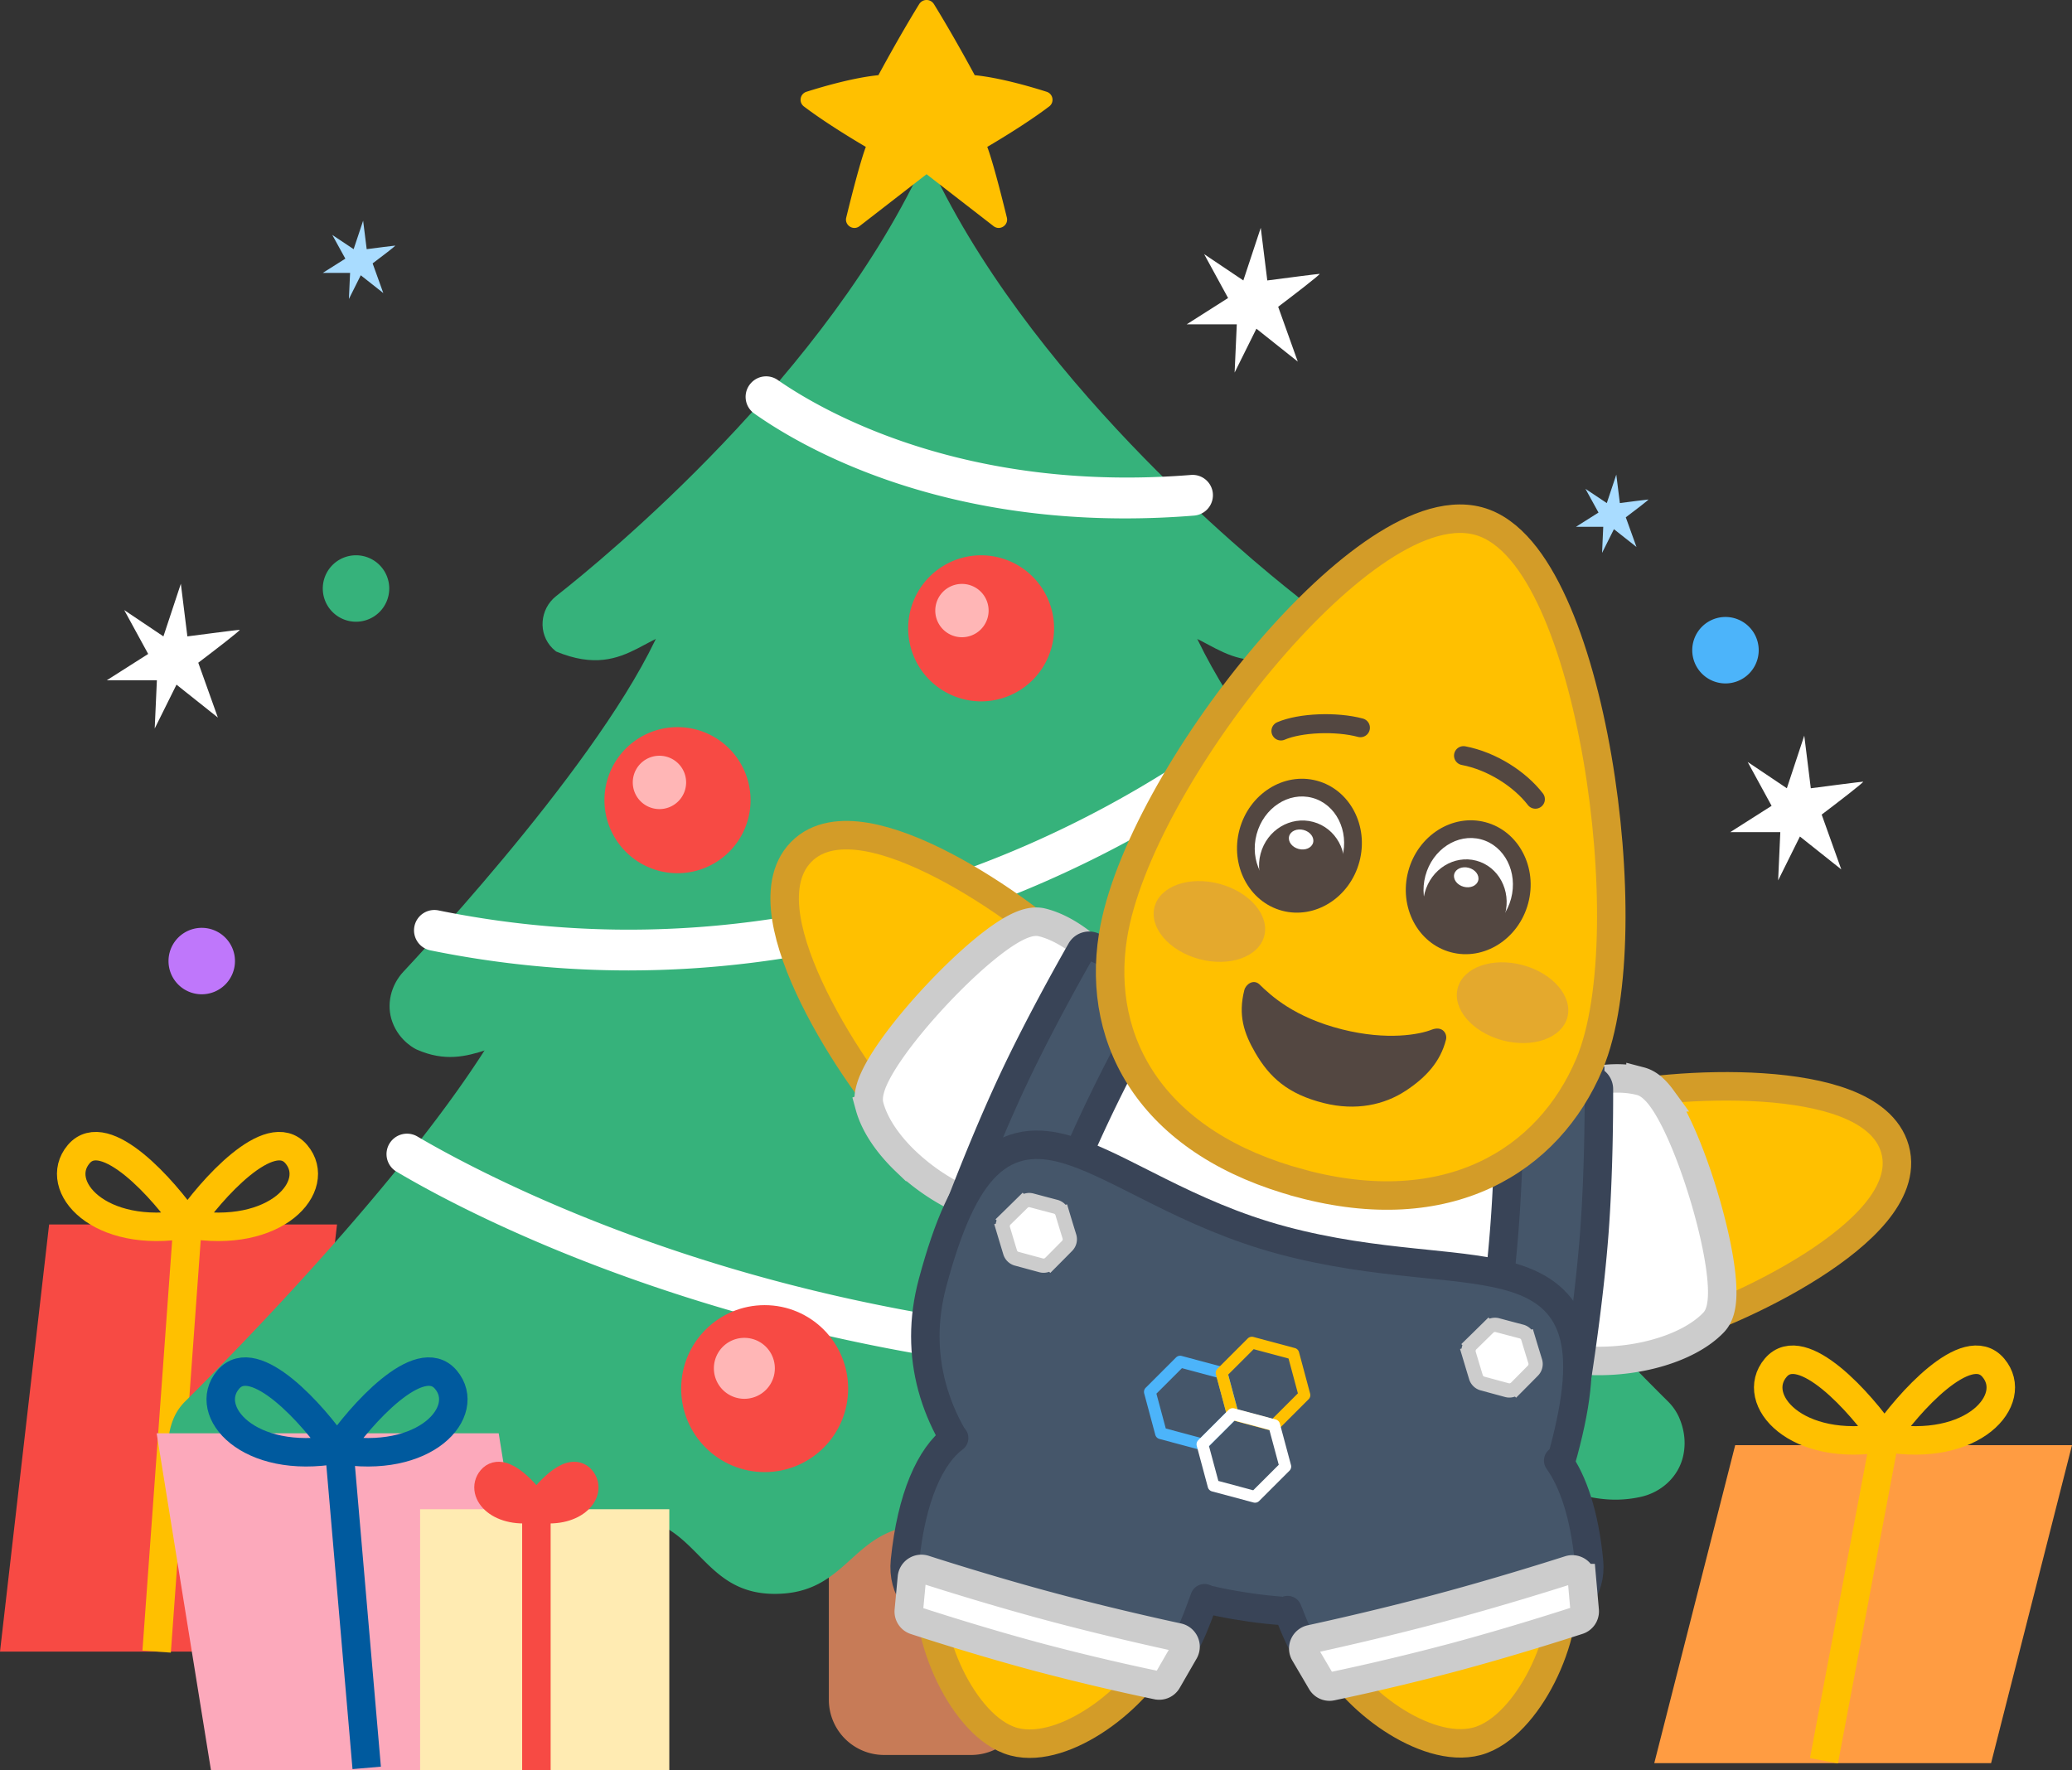 <svg width="256" height="218.758" viewBox="0 0 256 218.758" fill="none" xmlns="http://www.w3.org/2000/svg">
  <rect x="0" y="0" width="256" height="218.758" fill="#333333" stroke="none"/>
  <path d="M6.068 151.313H41.64l-6.068 52.784H0z" fill="#F74A44"/>
  <path d="m23.166 151.459-3.812 52.637" stroke="#FFC000" stroke-width="3.519"/>
  <path d="M126.809 184.59h-24.403v25.453a6.826 6.826 0 0 0 6.826 6.826h10.75a6.827 6.827 0 0 0 6.827-6.826z" fill="#C77B57"/>
  <path d="M207.49 175.239a6.5 6.5 0 0 0-1.445-2.095c-4.968-4.919-33.422-33.537-41.553-51.635H64.464c-8.131 18.099-36.586 46.717-41.552 51.635a6.5 6.5 0 0 0-1.445 2.095c-.75 1.783-.765 3.381-.463 4.709.581 2.55 2.68 4.46 5.234 5.026 6.916 1.532 11.322-2.524 17.072-2.524 9.376 0 6.153 11.961 15.529 11.961 9.378 0 8.749-6.945 18.126-6.945s9.378 9.496 18.757 9.496 9.378-8.486 18.757-8.486 9.378 8.486 18.757 8.486 9.379-9.496 18.757-9.496 8.748 6.945 18.125 6.945 6.154-11.961 15.53-11.961c5.75 0 10.156 4.056 17.072 2.524 2.554-.566 4.654-2.475 5.234-5.026.301-1.328.286-2.926-.464-4.709" fill="#36B27B"/>
  <mask id="a" style="mask-type:alpha" maskUnits="userSpaceOnUse" x="71" y="414" width="639" height="258">
    <path d="M207.49 175.238a6.5 6.5 0 0 0-1.445-2.095c-4.968-4.919-33.422-33.537-41.553-51.635H64.464c-8.131 18.099-36.586 46.717-41.552 51.635a6.5 6.5 0 0 0-1.445 2.095c-.75 1.783-.765 3.381-.463 4.709.581 2.55 2.68 4.46 5.234 5.026 6.916 1.532 11.322-2.524 17.072-2.524 9.376 0 6.153 11.961 15.529 11.961 9.378 0 8.749-6.945 18.126-6.945s9.378 9.496 18.757 9.496 9.378-8.486 18.757-8.486 9.378 8.486 18.757 8.486 9.379-9.496 18.757-9.496 8.748 6.945 18.125 6.945 6.154-11.961 15.53-11.961c5.75 0 10.156 4.056 17.072 2.524 2.554-.566 4.654-2.475 5.234-5.026.301-1.328.286-2.926-.464-4.709" fill="#36B27B"/>
  </mask>
  <g mask="url(#a)">
    <path d="M179.104 135.871c-6.192-6.63-29.601-32.389-33.314-46.748H83.166c-3.713 14.359-27.122 40.118-33.314 46.748-1.562 1.672-2.16 4.084-1.374 6.233.907 2.481 3.016 3.404 3.016 3.404 6.947 3.054 10.383-2.667 16.704-.752 6.302 1.909 4.227 8.628 11.915 10.336 6.51 1.447 10.365-4.942 17.72-4.039 8.689 1.067 7.267 8.066 16.645 8.066s7.956-6.999 16.646-8.066c7.355-.903 11.21 5.487 17.72 4.039 7.688-1.708 5.613-8.427 11.915-10.336 6.321-1.915 9.758 3.806 16.704.752 0 0 2.11-.923 3.016-3.404.786-2.149.188-4.56-1.374-6.233" fill="#0B7C3B"/>
  </g>
  <path d="M164.133 158.828c5.697 0 10.314-4.618 10.314-10.314s-4.618-10.314-10.314-10.314-10.314 4.618-10.314 10.314 4.618 10.314 10.314 10.314" fill="#F74A44"/>
  <path d="M161.625 149.774a3.766 3.766 0 1 0 0-7.532 3.766 3.766 0 0 0 0 7.532" fill="#FFB6B6"/>
  <path d="M153.906 170.811c-26.584 0-48.679-4.44-64.594-9.127-21.2-6.243-35.145-13.821-40.33-16.903a2.515 2.515 0 0 1-.804-3.556 2.53 2.53 0 0 1 3.388-.785c4.982 2.929 18.884 10.462 39.375 16.473 23.612 6.927 61.163 13.292 106.867 4.764a2.52 2.52 0 0 1 2.944 1.984v.001a2.516 2.516 0 0 1-1.999 2.962c-16.002 2.986-31.031 4.186-44.847 4.186" fill="#fff"/>
  <path d="M179.104 120.064c-6.192-6.63-29.601-32.389-33.314-46.748H83.166c-3.713 14.359-27.122 40.118-33.314 46.748-1.562 1.672-2.16 4.084-1.374 6.233.907 2.481 3.016 3.404 3.016 3.404 6.947 3.054 10.383-2.668 16.704-.752 6.302 1.909 4.227 8.628 11.915 10.336 6.51 1.447 10.365-4.942 17.72-4.039 8.689 1.067 7.267 8.066 16.645 8.066s7.956-6.999 16.646-8.066c7.355-.903 11.21 5.487 17.72 4.039 7.688-1.708 5.613-8.427 11.915-10.336 6.321-1.915 9.758 3.806 16.704.752 0 0 2.11-.923 3.016-3.404.786-2.149.188-4.56-1.374-6.233" fill="#36B27B"/>
  <mask id="b" style="mask-type:alpha" maskUnits="userSpaceOnUse" x="164" y="250" width="453" height="239">
    <path d="M179.104 120.064c-6.192-6.63-29.601-32.389-33.314-46.748H83.166c-3.713 14.359-27.122 40.118-33.314 46.748-1.562 1.672-2.16 4.084-1.374 6.233.907 2.481 3.016 3.404 3.016 3.404 6.947 3.054 10.383-2.668 16.704-.752 6.302 1.909 4.227 8.628 11.915 10.336 6.51 1.447 10.365-4.942 17.72-4.039 8.689 1.067 7.267 8.066 16.645 8.066s7.956-6.999 16.646-8.066c7.355-.903 11.21 5.487 17.72 4.039 7.688-1.708 5.613-8.427 11.915-10.336 6.321-1.915 9.758 3.806 16.704.752 0 0 2.11-.923 3.016-3.404.786-2.149.188-4.56-1.374-6.233" fill="#36B27B"/>
  </mask>
  <g mask="url(#b)">
    <path d="M160.236 84.197c-6.143-4.829-33.615-27.417-45.759-54.29-12.143 26.873-39.615 49.461-45.759 54.29-2.031 1.597-2.281 4.639-.45 6.462.263.261.457.396.457.396 9.322 3.858 11.482-4.097 17.931-2.314 7.786 2.153 4.996 8.921 12.609 10.19 5.786.964 8.198-7.118 15.21-6.778 7.013-.34 9.424 7.742 15.211 6.778 7.612-1.269 4.821-8.037 12.609-10.19 6.449-1.783 8.608 6.172 17.931 2.314 0 0 .194-.135.457-.396 1.833-1.823 1.584-4.865-.449-6.462" fill="#0B7C3B"/>
  </g>
  <path d="M77.689 119.921c-7.75 0-15.951-.736-24.509-2.48a2.526 2.526 0 0 1-1.965-3.027 2.514 2.514 0 0 1 2.95-1.913c30.424 6.202 56.169-.866 72.574-8.011 14.044-6.116 23.784-13.306 27.618-16.377a2.51 2.51 0 0 1 3.437.282l.006.006a2.514 2.514 0 0 1-.288 3.647c-4.058 3.269-14.003 10.605-28.584 16.98-12.501 5.466-30.211 10.89-51.239 10.89" fill="#fff"/>
  <path d="M83.612 107.906a9.026 9.026 0 1 0 0-18.051 9.026 9.026 0 0 0 0 18.051" fill="#F74A44"/>
  <path d="M81.419 99.982a3.296 3.296 0 1 0 0-6.591 3.296 3.296 0 0 0 0 6.591" fill="#FFB6B6"/>
  <path d="M160.236 73.658c-6.143-4.829-33.615-27.417-45.759-54.29-12.143 26.873-39.615 49.461-45.759 54.29-2.031 1.597-2.281 4.639-.45 6.462.263.261.457.396.457.396 9.322 3.858 11.482-4.097 17.931-2.314 7.786 2.153 4.996 8.921 12.609 10.19 5.786.964 8.198-7.118 15.21-6.778 7.013-.34 9.424 7.742 15.211 6.778 7.612-1.269 4.821-8.037 12.609-10.19 6.449-1.783 8.608 6.172 17.931 2.314 0 0 .194-.135.457-.396 1.833-1.823 1.584-4.865-.449-6.462" fill="#36B27B"/>
  <path d="M138.997 64.061c-24.853 0-40.337-9.087-45.812-12.963a2.52 2.52 0 0 1-.442-3.713l-.106.122.118-.135a2.516 2.516 0 0 1 3.338-.414c5.422 3.772 22.949 13.987 51.054 11.733a2.514 2.514 0 0 1 2.7 2.246v.001a2.53 2.53 0 0 1-2.313 2.776 106 106 0 0 1-8.537.348" fill="#fff"/>
  <path d="M121.044 86.67a9.026 9.026 0 1 0-.001-18.049 9.026 9.026 0 0 0 .001 18.048" fill="#F74A44"/>
  <path d="M118.85 78.746a3.295 3.295 0 1 0 0-6.59 3.295 3.295 0 0 0 0 6.59" fill="#FFB6B6"/>
  <path d="M129.317 11.34c-2.158-.684-5.864-1.748-8.888-2.05 0 0-2.497-4.663-5.039-8.782a1.07 1.07 0 0 0-1.822 0c-2.542 4.119-5.039 8.782-5.039 8.782-3.025.302-6.731 1.366-8.889 2.05-.8.253-.987 1.302-.319 1.811 3.105 2.362 7.654 4.999 7.654 4.999-.688 1.834-1.735 5.933-2.42 8.733-.233.954.867 1.664 1.642 1.063l8.28-6.417 8.279 6.416c.776.601 1.876-.109 1.643-1.063-.685-2.8-1.732-6.899-2.42-8.733 0 0 4.55-2.637 7.654-4.999.669-.508.482-1.557-.318-1.81" fill="#FFC000"/>
  <path d="m41.054 29.031 2.639 1.759 1.173-3.519.44 3.519c1.124-.147 3.402-.44 3.519-.44s-1.808 1.466-2.786 2.199l1.32 3.666-2.786-2.199-1.466 2.932.147-3.226h-3.373l2.786-1.759zm154.831 31.377 2.639 1.759 1.173-3.519.44 3.519c1.124-.147 3.402-.44 3.519-.44s-1.808 1.466-2.786 2.199l1.32 3.666-2.786-2.199-1.466 2.932.147-3.226h-3.373l2.786-1.759z" fill="#A9DCFF"/>
  <path d="m15.348 75.39 4.843 3.252 2.153-6.505.807 6.505c2.063-.271 6.242-.813 6.457-.813s-3.318 2.71-5.112 4.066l2.422 6.776-5.112-4.066-2.691 5.42.269-5.962h-6.188l5.112-3.252zm200.578 18.767 4.843 3.252 2.152-6.505.807 6.505c2.063-.271 6.242-.813 6.457-.813s-3.318 2.71-5.112 4.066l2.422 6.776-5.112-4.066-2.691 5.421.269-5.962h-6.188l5.112-3.252zm-67.153-62.753 4.843 3.252 2.153-6.505.807 6.505c2.063-.271 6.242-.813 6.457-.813s-3.318 2.71-5.112 4.066l2.422 6.776-5.112-4.066-2.691 5.42.269-5.962h-6.188l5.112-3.252z" fill="#fff"/>
  <path fill="#36B27B" d="M48.092 72.724a4.105 4.105 0 0 1-4.106 4.105 4.105 4.105 0 0 1-4.105-4.105 4.105 4.105 0 0 1 8.211 0"/>
  <path fill="#BF77FB" d="M29.031 118.763a4.105 4.105 0 0 1-4.105 4.105 4.105 4.105 0 0 1-4.106-4.105 4.105 4.105 0 0 1 8.211 0"/>
  <path fill="#4CB4FA" d="M217.292 80.348a4.105 4.105 0 0 1-4.105 4.106 4.105 4.105 0 0 1-4.106-4.106 4.105 4.105 0 0 1 8.211 0"/>
  <path fill="#EC99AB" d="M187.675 88.559a4.105 4.105 0 0 1-4.106 4.105 4.105 4.105 0 0 1-4.105-4.105 4.105 4.105 0 0 1 8.211 0"/>
  <path d="M19.354 177.118h42.26l6.711 41.64H26.066z" fill="#FCA9BB"/>
  <path d="M214.387 178.584H256l-9.998 39.294h-41.613z" fill="#FF9C42"/>
  <path d="m232.834 177.851-7.478 39.734m7.478-39.936c-2.836-4.175-10.187-12.481-13.446-8.627-3.293 3.894 2.47 10.576 13.446 8.627Zm0 0c2.836-4.175 10.187-12.481 13.446-8.627 3.293 3.894-2.47 10.576-13.446 8.627Z" stroke="#FFC000" stroke-width="3.519"/>
  <path d="M137.349 144.352c3.539-3.608 4.516-8.06 3.59-12.541-.908-4.395-3.623-8.765-7.355-12.567-3.719-3.789-10.441-8.879-16.999-12.284-3.276-1.701-6.62-3.039-9.598-3.541-2.924-.494-5.937-.246-7.998 1.855-2.058 2.098-2.313 5.174-1.843 8.164.479 3.048 1.772 6.473 3.423 9.831 3.305 6.72 8.266 13.61 11.991 17.405 3.742 3.812 8.076 6.537 12.428 7.419 4.429.898 8.826-.138 12.361-3.741Z" fill="#FFC000" stroke="#D39C28" stroke-width="3.519"/>
  <path d="M107.434 136.707c.649 2.376 2.337 4.767 4.485 6.818a26.2 26.2 0 0 0 7.985 5.181c6.043 2.493 13.509 2.707 19.025-3.183 5.521-5.897 4.914-13.456 2.152-19.457-1.386-3.012-3.349-5.735-5.489-7.84-2.115-2.081-4.531-3.681-6.863-4.246-.597-.145-1.179-.076-1.655.041-.489.12-.981.321-1.455.558-.948.473-1.996 1.177-3.068 2.004-2.155 1.661-4.607 3.971-6.881 6.401s-4.423 5.037-5.952 7.311c-.761 1.132-1.403 2.232-1.825 3.22a7.5 7.5 0 0 0-.483 1.507c-.094.489-.138 1.083.027 1.684Z" fill="#fff" stroke="#CCC" stroke-width="3.519"/>
  <path d="M181.113 155.695c1.355 4.869 4.722 7.941 9.066 9.379 4.261 1.41 9.403 1.245 14.561-.086 5.141-1.326 12.91-4.602 19.138-8.579 3.111-1.987 5.941-4.214 7.866-6.542 1.889-2.285 3.181-5.019 2.392-7.854-.788-2.831-3.325-4.59-6.149-5.678-2.878-1.109-6.491-1.702-10.225-1.951-7.472-.498-15.92.353-21.069 1.682-5.173 1.335-9.699 3.725-12.639 7.053-2.991 3.387-4.294 7.713-2.941 12.576Z" fill="#FFC000" stroke="#D39C28" stroke-width="3.519"/>
  <path d="M202.692 133.61c-2.382-.626-5.297-.36-8.147.475a26.3 26.3 0 0 0-8.479 4.325c-5.18 3.987-9.099 10.346-6.756 18.067 2.346 7.73 9.196 10.984 15.775 11.592 3.302.306 6.641-.033 9.534-.834 2.86-.792 5.453-2.083 7.109-3.821.424-.445.656-.984.792-1.454.14-.483.212-1.01.244-1.54.064-1.058-.022-2.317-.201-3.659-.361-2.696-1.135-5.975-2.103-9.16s-2.151-6.349-3.356-8.81c-.6-1.225-1.232-2.332-1.876-3.191a7.5 7.5 0 0 0-1.064-1.172c-.376-.326-.869-.661-1.472-.819Z" fill="#fff" stroke="#CCC" stroke-width="3.519"/>
  <path d="M191.454 178.877c-4.481 16.723-23.756 21.954-44.327 16.442s-34.648-19.68-30.167-36.403c7.74-28.888 29.709-44.17 50.28-38.658s31.253 32.352 24.214 58.619Z" fill="#fff" stroke="#CCC" stroke-width="3.519"/>
  <path d="M134.485 180.832c-4.486-1.202-8.927-.808-12.515 1.518-3.597 2.332-6.06 6.425-6.94 12.062-.643 4.118.492 8.869 2.359 12.709.942 1.939 2.106 3.719 3.404 5.127 1.279 1.387 2.798 2.531 4.476 2.981 1.657.444 3.469.251 5.202-.278 1.749-.533 3.54-1.445 5.23-2.596 3.363-2.291 6.536-5.674 8.298-9.383 2.396-5.041 2.42-9.962.558-13.982-1.856-4.006-5.498-6.932-10.072-8.157Zm38.883.336c4.545-1.218 9.038-.866 12.662 1.405 3.643 2.284 6.125 6.33 6.979 11.922.625 4.09-.571 8.81-2.496 12.623-.973 1.927-2.168 3.696-3.495 5.096-1.308 1.38-2.851 2.513-4.537 2.965-3.254.872-7.223-.579-10.535-2.763-3.4-2.241-6.605-5.57-8.374-9.24-2.407-4.992-2.391-9.881-.464-13.881 1.916-3.978 5.63-6.886 10.26-8.127Z" fill="#FFC000" stroke="#D39C28" stroke-width="3.519"/>
  <path d="M128.547 154.097a1.184 1.184 0 0 1-1.613.656l-7.917-3.733a1.16 1.16 0 0 1-.596-1.461c.99-2.609 3.8-9.861 6.874-16.381s6.881-13.302 8.264-15.725a1.16 1.16 0 0 1 1.506-.469l7.917 3.733a1.185 1.185 0 0 1 .52 1.662c-1.412 2.452-4.904 8.656-8.15 15.542s-5.811 13.527-6.805 16.176Zm57.924-20.132a1.184 1.184 0 0 1 1.271-1.189l8.728.657a1.16 1.16 0 0 1 1.079 1.151c.008 2.79-.025 10.568-.566 17.755s-1.672 14.883-2.098 17.64a1.16 1.16 0 0 1-1.239.977l-8.728-.657a1.185 1.185 0 0 1-1.079-1.366c.443-2.795 1.486-9.837 2.058-17.428s.593-14.71.574-17.54Z" fill="#45566A" stroke="#394457" stroke-width="3.519"/>
  <path d="M146.681 197.043c10.536 2.823 20.874 2.942 29.241.103 8.422-2.858 14.854-8.732 17.265-17.731 1.77-6.606 2.195-11.394 1.123-14.869-1.145-3.713-3.874-5.599-7.328-6.658-2.935-.9-6.652-1.281-10.738-1.699q-.806-.082-1.629-.168c-4.812-.505-10.27-1.169-16.204-2.759-5.903-1.581-10.897-3.884-15.246-6.049-.765-.381-1.517-.762-2.256-1.135-3.372-1.706-6.468-3.273-9.202-4.053-1.711-.489-3.424-.718-5.102-.44-1.712.284-3.263 1.075-4.655 2.423-2.684 2.597-4.792 7.279-6.732 14.517-2.411 8.999.222 17.303 6.087 23.989 5.827 6.643 14.839 11.708 25.375 14.531Z" fill="#45566A" stroke="#394457" stroke-width="3.519"/>
  <path d="m124.79 151.258-.549-.563a1.17 1.17 0 0 0-.305 1.175l.827-.247-.827.247q.432 1.446.868 2.885a1.17 1.17 0 0 0 .816.793l3.006.815a1.17 1.17 0 0 0 1.138-.305l-.624-.62.624.62q1.04-1.044 2.078-2.098a1.17 1.17 0 0 0 .284-1.169q-.445-1.436-.875-2.872l-.82.246.82-.246a1.17 1.17 0 0 0-.827-.798q-1.478-.387-2.959-.784a1.17 1.17 0 0 0-1.125.296l.616.628-.616-.628-.54.531a477 477 0 0 1-1.558 1.529zm0 0 .013.014zm57.55 15.42-.549-.563a1.17 1.17 0 0 0-.305 1.175l.827-.247-.827.247q.432 1.446.868 2.885a1.17 1.17 0 0 0 .816.793l3.006.815a1.17 1.17 0 0 0 1.138-.305l-.624-.62.624.62q1.04-1.044 2.078-2.098a1.17 1.17 0 0 0 .284-1.169q-.445-1.436-.875-2.872l-.82.246.82-.246a1.17 1.17 0 0 0-.827-.798 499 499 0 0 1-2.959-.784 1.17 1.17 0 0 0-1.125.296l.617.628-.617-.628-.54.531a477 477 0 0 1-1.558 1.529zm0 0 .013.014z" fill="#fff" stroke="#CCC" stroke-width="1.759"/>
  <path d="m148.374 179.19-5.121-1.372a.73.73 0 0 1-.514-.513l-1.372-5.114a.72.72 0 0 1 .188-.701l3.745-3.743a.73.73 0 0 1 .702-.187l5.121 1.372a.73.73 0 0 1 .514.513l1.372 5.114a.72.72 0 0 1-.188.701l-3.745 3.743a.72.72 0 0 1-.702.187m-4.339-2.665 4.308 1.154 3.155-3.15-1.157-4.305-4.308-1.154-3.155 3.15z" fill="#4CB4FA"/>
  <path d="m157.234 176.843-5.121-1.372a.73.73 0 0 1-.514-.513l-1.372-5.114a.72.72 0 0 1 .188-.701l3.745-3.743a.73.73 0 0 1 .702-.187l5.121 1.372a.73.73 0 0 1 .514.513l1.372 5.114a.72.72 0 0 1-.188.701l-3.745 3.743a.72.72 0 0 1-.702.187m-4.339-2.665 4.308 1.154 3.155-3.15-1.157-4.305-4.308-1.154-3.155 3.15z" fill="#FFC000"/>
  <path d="m154.869 185.67-5.122-1.372a.73.73 0 0 1-.514-.513l-1.372-5.114a.72.72 0 0 1 .188-.701l3.745-3.743a.73.73 0 0 1 .702-.187l5.122 1.372a.73.73 0 0 1 .514.513l1.372 5.114a.72.72 0 0 1-.188.701l-3.745 3.743a.72.72 0 0 1-.702.187m-4.339-2.664 4.308 1.154 3.155-3.15-1.157-4.305-4.308-1.154-3.155 3.15z" fill="#fff"/>
  <path d="M111.812 192.872c1.831-17.875 8.954-18.08 22.125-14.551s21.022 7.422 12.973 23.956c-3.27 6.717-13.574 3.528-19.884 1.837s-15.966-3.896-15.214-11.242" fill="#45566A"/>
  <path d="M117.883 177.705c-2.944 2.2-5.263 7.266-6.072 15.169-.752 7.346 8.905 9.551 15.214 11.242s16.614 4.88 19.884-1.837c.73-1.498 1.435-3.48 1.911-4.78" stroke="#394457" stroke-width="3.519" stroke-linecap="round"/>
  <path d="M145.546 202.338a1.18 1.18 0 0 1 .773 1.743l-2.087 3.621a1.16 1.16 0 0 1-1.241.561 282 282 0 0 1-14.813-3.51c-6.548-1.754-12.839-3.767-15.099-4.503a1.16 1.16 0 0 1-.794-1.217l.383-4.087a1.182 1.182 0 0 1 1.54-1.012c2.689.864 8.905 2.817 15.632 4.62 6.614 1.772 12.874 3.172 15.706 3.785Z" fill="#fff" stroke="#CCC" stroke-width="3.519"/>
  <path d="M196.322 192.932c-1.723-17.675-8.961-17.824-22.372-14.231s-21.419 7.506-13.366 23.807c3.271 6.622 13.767 3.388 20.192 1.666s16.255-3.978 15.547-11.242" fill="#45566A"/>
  <path d="M159.084 198.965c.41 1.025.938 2.4 1.503 3.544 3.271 6.622 13.767 3.387 20.192 1.666s16.255-3.978 15.547-11.242c-.571-5.854-2.004-9.932-3.808-12.442" stroke="#394457" stroke-width="3.519" stroke-linecap="round"/>
  <path d="M161.952 202.561a1.18 1.18 0 0 0-.766 1.751l2.074 3.532a1.16 1.16 0 0 0 1.239.552 296 296 0 0 0 15.099-3.592c6.685-1.791 13.111-3.837 15.397-4.578a1.16 1.16 0 0 0 .796-1.211l-.353-4.003a1.182 1.182 0 0 0-1.537-1.019c-2.728.872-9.075 2.858-15.941 4.698-6.749 1.808-13.133 3.244-16.007 3.87Z" fill="#fff" stroke="#CCC" stroke-width="3.519"/>
  <path d="M160.725 146.245c8.99 2.409 16.639 1.786 22.717-1.036s10.424-7.766 12.931-13.702c1.764-4.176 2.584-10.214 2.693-16.819.11-6.651-.499-14.056-1.71-21.071-1.209-7.004-3.032-13.7-5.388-18.901-1.178-2.6-2.515-4.886-4.021-6.659-1.5-1.766-3.257-3.127-5.289-3.672-2.01-.538-4.18-.283-6.337.445-2.163.73-4.426 1.971-6.702 3.56-4.553 3.177-9.364 7.888-13.825 13.235-4.469 5.357-8.636 11.415-11.882 17.333-3.233 5.894-5.611 11.759-6.4 16.715-1.045 6.561.171 13.024 4.027 18.47 3.85 5.436 10.215 9.697 19.185 12.1Z" fill="#FFC000" stroke="#D39C28" stroke-width="3.519"/>
  <path d="M158.68 111.481c3.506.94 7.185-1.421 8.218-5.273s-.974-7.736-4.48-8.675-7.185 1.421-8.218 5.273.974 7.736 4.48 8.676" fill="#fff"/>
  <path d="M158.397 112.538c-4.084-1.094-6.442-5.586-5.255-10.016s5.474-7.141 9.559-6.046 6.442 5.586 5.255 10.016-5.475 7.141-9.559 6.046m3.737-13.948c-2.916-.781-6.002 1.237-6.876 4.5s.789 6.554 3.705 7.335 6.002-1.237 6.876-4.5-.789-6.554-3.705-7.335" fill="#534741"/>
  <path d="M179.533 116.615c3.506.939 7.185-1.422 8.217-5.273s-.974-7.736-4.48-8.675-7.185 1.421-8.218 5.273.974 7.736 4.48 8.676" fill="#fff"/>
  <path d="M179.25 117.672c-4.084-1.094-6.442-5.586-5.255-10.016s5.475-7.141 9.559-6.046 6.442 5.586 5.255 10.016-5.475 7.141-9.559 6.046m3.738-13.949c-2.916-.781-6.002 1.237-6.876 4.5s.789 6.554 3.705 7.335 6.002-1.237 6.876-4.5-.789-6.554-3.705-7.335m-23.574 8.408c2.805.752 5.713-1.004 6.495-3.922s-.858-5.893-3.663-6.645-5.713 1.005-6.495 3.923.858 5.893 3.663 6.644" fill="#534741"/>
  <path d="M179.577 116.926c2.74.734 5.594-1.036 6.376-3.954s-.805-5.879-3.545-6.613-5.594 1.036-6.376 3.954.805 5.879 3.545 6.613" fill="#534741"/>
  <path d="M160.442 104.908c.818.219 1.622-.127 1.795-.774s-.35-1.349-1.168-1.568-1.622.127-1.795.774.35 1.349 1.168 1.568" fill="#fff"/>
  <path d="M148.176 118.519c3.74 1.002 7.33-.267 8.018-2.835s-1.786-5.462-5.526-6.464-7.33.267-8.018 2.835 1.786 5.462 5.526 6.464m37.457 10.037c3.74 1.002 7.33-.267 8.018-2.835s-1.786-5.462-5.526-6.464-7.33.267-8.018 2.835 1.786 5.462 5.526 6.464" fill="#E4A92D"/>
  <path d="M180.842 109.581c.818.219 1.622-.127 1.795-.774s-.35-1.349-1.168-1.568-1.622.127-1.795.774.35 1.349 1.168 1.568" fill="#fff"/>
  <path d="M189.7 98.762c-1.914-2.486-5.361-4.716-8.879-5.385m-22.56-3.047c2.39-1.028 6.848-1.199 9.822-.402" stroke="#534741" stroke-width="2.346" stroke-linecap="round"/>
  <path d="M178.657 128.469c-.681 2.705-2.435 4.645-4.963 6.311-2.653 1.749-6.157 2.533-10.162 1.525-4.408-1.109-6.671-3.165-8.436-6.205-1.412-2.431-2.139-4.644-1.357-7.749.179-.711 1.104-1.385 1.846-.727 1.464 1.432 4.334 4.096 10.237 5.582 5.625 1.415 9.625.607 11.024.051s1.991.501 1.812 1.212" fill="#534741"/>
  <path d="M23.166 151.257c-2.836-4.175-10.187-12.481-13.446-8.627-3.293 3.894 2.47 10.576 13.446 8.627Zm0 0c2.836-4.175 10.187-12.481 13.446-8.627 3.293 3.894-2.47 10.576-13.446 8.627Z" stroke="#FFC000" stroke-width="3.519"/>
  <path d="M41.64 179.115c-2.836-4.175-10.187-12.481-13.446-8.627-3.293 3.894 2.47 10.576 13.446 8.627Zm0 0c2.836-4.175 10.187-12.481 13.446-8.627 3.293 3.894-2.47 10.576-13.446 8.627Zm.294.202 3.372 39.148" stroke="#005A9E" stroke-width="3.519"/>
  <path fill="#FFEBB2" d="M51.904 186.502h30.79v32.256h-30.79z"/>
  <path d="M66.273 186.502v32.257m0-32.401c-1.168-1.719-4.195-5.139-5.537-3.552-1.356 1.603 1.017 4.355 5.537 3.552Z" stroke="#F74A44" stroke-width="3.519"/>
  <path d="M66.272 186.358c1.168-1.719 4.195-5.139 5.537-3.552 1.356 1.603-1.017 4.355-5.537 3.552Z" stroke="#F74A44" stroke-width="3.519"/>
  <path d="M94.475 181.913c5.697 0 10.315-4.618 10.315-10.315s-4.618-10.315-10.315-10.315-10.315 4.618-10.315 10.315 4.618 10.315 10.315 10.315" fill="#F74A44"/>
  <path d="M91.968 172.856a3.766 3.766 0 1 0 0-7.532 3.766 3.766 0 0 0 0 7.532" fill="#FFB6B6"/>
</svg>
